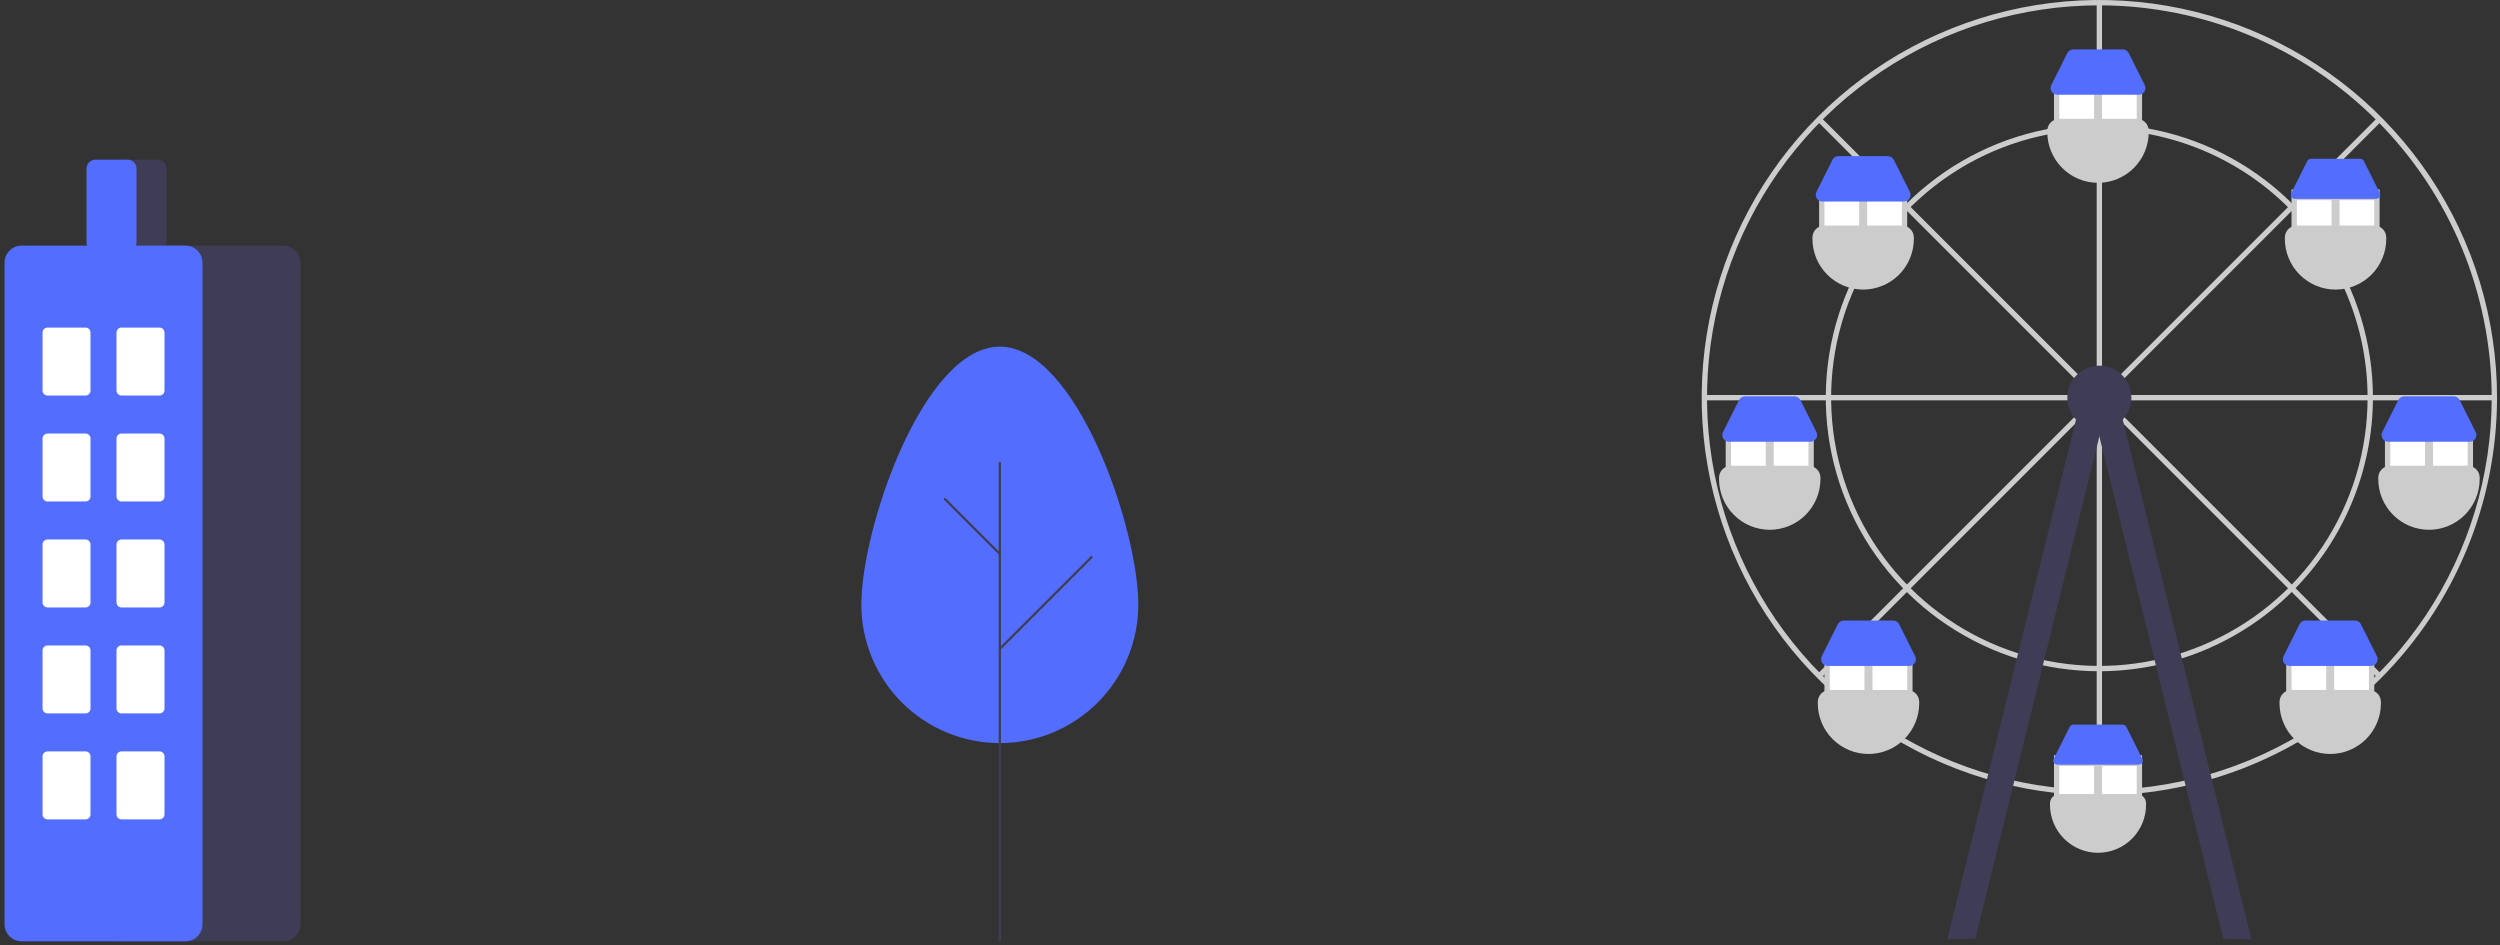 <svg width="476" height="180" viewBox="0 0 476 180" fill="none" xmlns="http://www.w3.org/2000/svg">
<rect x="0" y="0" width="476" height="180" fill="#333333" stroke="none"/>
<g id="Group 1">
<g id="Tree">
<path id="Vector" d="M164 115.117C164 100.555 175.805 66 190.367 66C204.929 66 216.734 100.555 216.734 115.117C216.734 122.11 213.956 128.816 209.011 133.761C204.066 138.706 197.36 141.484 190.367 141.484C183.374 141.484 176.667 138.706 171.723 133.761C166.778 128.816 164 122.11 164 115.117V115.117Z" fill="#536DFE"/>
<path id="Vector_2" d="M190.367 179.265C190.338 179.265 190.31 179.259 190.284 179.248C190.258 179.237 190.234 179.221 190.214 179.201C190.193 179.181 190.177 179.157 190.167 179.131C190.156 179.104 190.15 179.076 190.15 179.048V88.144C190.15 88.086 190.173 88.031 190.214 87.99C190.254 87.95 190.309 87.927 190.367 87.927C190.424 87.927 190.48 87.95 190.52 87.99C190.561 88.031 190.584 88.086 190.584 88.144V179.048C190.584 179.076 190.578 179.104 190.567 179.131C190.556 179.157 190.54 179.181 190.52 179.201C190.5 179.221 190.476 179.237 190.45 179.248C190.424 179.259 190.395 179.265 190.367 179.265V179.265Z" fill="#3F3D56"/>
<path id="Vector_3" d="M190.367 105.693C190.338 105.693 190.31 105.688 190.284 105.677C190.258 105.666 190.234 105.65 190.214 105.63L179.778 95.194C179.757 95.174 179.741 95.15 179.731 95.123C179.72 95.097 179.714 95.069 179.714 95.04C179.714 95.012 179.72 94.984 179.731 94.957C179.741 94.931 179.757 94.907 179.778 94.887C179.798 94.867 179.822 94.851 179.848 94.84C179.874 94.829 179.902 94.824 179.931 94.824C179.959 94.824 179.988 94.829 180.014 94.84C180.04 94.851 180.064 94.867 180.084 94.887L190.52 105.323C190.551 105.353 190.571 105.392 190.58 105.434C190.588 105.476 190.584 105.52 190.567 105.559C190.551 105.599 190.523 105.633 190.487 105.657C190.452 105.68 190.41 105.693 190.367 105.693V105.693Z" fill="#3F3D56"/>
<path id="Vector_4" d="M190.367 123.76C190.324 123.76 190.282 123.747 190.246 123.723C190.211 123.7 190.183 123.666 190.167 123.626C190.15 123.586 190.146 123.543 190.154 123.501C190.163 123.459 190.183 123.42 190.214 123.39L207.691 105.913C207.731 105.872 207.786 105.85 207.844 105.85C207.901 105.85 207.956 105.872 207.997 105.913C208.037 105.954 208.06 106.009 208.06 106.066C208.06 106.124 208.038 106.179 207.997 106.219L190.52 123.696C190.5 123.717 190.476 123.733 190.45 123.743C190.424 123.754 190.395 123.76 190.367 123.76V123.76Z" fill="#3F3D56"/>
</g>
<g id="Ferris">
<path id="Vector_5" d="M399.718 151.435C384.742 151.435 370.103 146.995 357.651 138.675C345.2 130.355 335.495 118.529 329.764 104.694C324.033 90.858 322.533 75.634 325.455 60.946C328.377 46.258 335.588 32.767 346.177 22.177C356.767 11.588 370.258 4.377 384.946 1.455C399.634 -1.467 414.858 0.033 428.694 5.764C442.529 11.495 454.355 21.2 462.675 33.651C470.995 46.103 475.436 60.742 475.436 75.718C475.413 95.792 467.428 115.038 453.233 129.233C439.038 143.428 419.792 151.413 399.718 151.435V151.435ZM399.718 1.016C384.943 1.016 370.5 5.398 358.216 13.606C345.931 21.814 336.357 33.481 330.703 47.131C325.049 60.781 323.569 75.801 326.452 90.291C329.334 104.782 336.449 118.092 346.896 128.54C357.343 138.987 370.654 146.101 385.144 148.984C399.635 151.866 414.655 150.387 428.305 144.733C441.955 139.079 453.621 129.504 461.83 117.22C470.038 104.935 474.419 90.492 474.419 75.718C474.397 55.913 466.519 36.925 452.515 22.921C438.51 8.916 419.523 1.039 399.718 1.016V1.016Z" fill="#CCCCCC"/>
<path id="Vector_6" d="M399.718 70.128C399.583 70.128 399.454 70.074 399.358 69.979C399.263 69.884 399.21 69.754 399.21 69.62V0.508C399.21 0.373 399.263 0.244 399.358 0.149C399.454 0.054 399.583 3.05176e-05 399.718 3.05176e-05C399.853 3.05176e-05 399.982 0.054 400.077 0.149C400.172 0.244 400.226 0.373 400.226 0.508V69.62C400.226 69.754 400.172 69.884 400.077 69.979C399.982 70.074 399.853 70.128 399.718 70.128V70.128Z" fill="#CCCCCC"/>
<path id="Vector_7" d="M474.927 76.226H405.816C405.681 76.226 405.552 76.172 405.457 76.077C405.361 75.982 405.308 75.853 405.308 75.718C405.308 75.583 405.361 75.454 405.457 75.358C405.552 75.263 405.681 75.21 405.816 75.21H474.927C475.062 75.21 475.191 75.263 475.287 75.358C475.382 75.454 475.435 75.583 475.435 75.718C475.435 75.853 475.382 75.982 475.287 76.077C475.191 76.172 475.062 76.226 474.927 76.226Z" fill="#CCCCCC"/>
<path id="Vector_8" d="M393.62 76.226H324.541C324.406 76.226 324.277 76.172 324.182 76.077C324.086 75.982 324.033 75.853 324.033 75.718C324.033 75.583 324.086 75.454 324.182 75.358C324.277 75.263 324.406 75.21 324.541 75.21H393.62C393.755 75.21 393.884 75.263 393.979 75.358C394.074 75.454 394.128 75.583 394.128 75.718C394.128 75.853 394.074 75.982 393.979 76.077C393.884 76.172 393.755 76.226 393.62 76.226V76.226Z" fill="#CCCCCC"/>
<path id="Vector_9" d="M399.718 151.435C399.583 151.435 399.454 151.382 399.358 151.287C399.263 151.191 399.21 151.062 399.21 150.927V81.816C399.21 81.681 399.263 81.552 399.358 81.457C399.454 81.361 399.583 81.308 399.718 81.308C399.853 81.308 399.982 81.361 400.077 81.457C400.172 81.552 400.226 81.681 400.226 81.816V150.927C400.226 151.062 400.172 151.191 400.077 151.287C399.982 151.382 399.853 151.435 399.718 151.435V151.435Z" fill="#CCCCCC"/>
<path id="Vector_10" d="M404.198 72.097C404.098 72.097 404 72.067 403.916 72.011C403.832 71.955 403.767 71.876 403.729 71.783C403.69 71.69 403.68 71.588 403.7 71.489C403.72 71.391 403.768 71.3 403.839 71.229L452.493 22.575C452.589 22.48 452.718 22.427 452.852 22.427C452.987 22.428 453.115 22.481 453.21 22.576C453.306 22.671 453.359 22.8 453.359 22.934C453.36 23.069 453.306 23.198 453.212 23.293L404.558 71.948C404.511 71.995 404.454 72.032 404.393 72.058C404.331 72.084 404.265 72.097 404.198 72.097V72.097Z" fill="#CCCCCC"/>
<path id="Vector_11" d="M395.237 72.097C395.171 72.097 395.105 72.084 395.043 72.058C394.981 72.032 394.925 71.995 394.878 71.948L346.224 23.293C346.129 23.198 346.076 23.069 346.076 22.934C346.077 22.8 346.13 22.671 346.225 22.576C346.32 22.481 346.449 22.428 346.583 22.427C346.718 22.427 346.847 22.48 346.942 22.575L395.597 71.229C395.668 71.3 395.716 71.391 395.736 71.489C395.755 71.588 395.745 71.69 395.707 71.783C395.668 71.876 395.603 71.955 395.52 72.011C395.436 72.067 395.338 72.097 395.237 72.097Z" fill="#CCCCCC"/>
<path id="Vector_12" d="M452.852 129.01C452.786 129.01 452.72 128.997 452.658 128.971C452.596 128.946 452.54 128.908 452.493 128.861L403.839 80.206C403.744 80.111 403.691 79.982 403.692 79.847C403.692 79.713 403.745 79.584 403.84 79.489C403.935 79.394 404.064 79.341 404.199 79.34C404.333 79.34 404.462 79.393 404.558 79.488L453.212 128.142C453.283 128.213 453.331 128.304 453.351 128.402C453.37 128.501 453.36 128.603 453.322 128.696C453.283 128.789 453.218 128.868 453.135 128.924C453.051 128.98 452.953 129.01 452.852 129.01V129.01Z" fill="#CCCCCC"/>
<path id="Vector_13" d="M346.583 129.01C346.483 129.01 346.384 128.98 346.301 128.924C346.217 128.868 346.152 128.789 346.114 128.696C346.075 128.603 346.065 128.501 346.085 128.402C346.104 128.304 346.153 128.213 346.224 128.142L394.878 79.488C394.973 79.393 395.103 79.339 395.237 79.339C395.372 79.339 395.501 79.393 395.597 79.488C395.692 79.583 395.746 79.712 395.746 79.847C395.746 79.982 395.692 80.111 395.597 80.206L346.942 128.861C346.895 128.908 346.839 128.946 346.778 128.971C346.716 128.997 346.65 129.01 346.583 129.01V129.01Z" fill="#CCCCCC"/>
<path id="Vector_14" d="M399.718 127.805C389.416 127.805 379.345 124.75 370.779 119.027C362.214 113.304 355.537 105.169 351.595 95.651C347.653 86.133 346.621 75.66 348.631 65.556C350.641 55.452 355.602 46.171 362.886 38.886C370.171 31.602 379.452 26.641 389.556 24.631C399.66 22.621 410.133 23.653 419.651 27.595C429.169 31.537 437.304 38.214 443.027 46.779C448.751 55.345 451.806 65.416 451.806 75.718C451.79 89.527 446.297 102.767 436.532 112.532C426.767 122.297 413.528 127.79 399.718 127.805V127.805ZM399.718 24.646C389.617 24.646 379.743 27.642 371.344 33.254C362.945 38.865 356.399 46.842 352.534 56.174C348.669 65.506 347.657 75.774 349.628 85.681C351.598 95.588 356.462 104.688 363.605 111.831C370.747 118.973 379.847 123.837 389.754 125.808C399.661 127.778 409.93 126.767 419.262 122.902C428.594 119.036 436.57 112.49 442.182 104.091C447.794 95.693 450.789 85.819 450.789 75.718C450.774 62.178 445.388 49.196 435.814 39.622C426.239 30.047 413.258 24.662 399.718 24.646V24.646Z" fill="#CCCCCC"/>
<path id="Vector_15" d="M399.718 81.816C403.086 81.816 405.816 79.086 405.816 75.718C405.816 72.35 403.086 69.62 399.718 69.62C396.35 69.62 393.62 72.35 393.62 75.718C393.62 79.086 396.35 81.816 399.718 81.816Z" fill="#3F3D56"/>
<path id="Vector_16" d="M376.109 178.722L370.752 178.877L396.901 73.332L401.761 74.815L376.109 178.722Z" fill="#3F3D56"/>
<path id="Vector_17" d="M423.326 178.722L428.683 178.877L402.534 73.332L397.674 74.815L423.326 178.722Z" fill="#3F3D56"/>
<path id="Vector_18" d="M407.849 15.753H391.079V24.901H407.849V15.753Z" fill="#CCCCCC"/>
<path id="Vector_19" d="M398.701 17.786H392.095V24.901H398.701V17.786Z" fill="white"/>
<path id="Vector_20" d="M406.832 17.786H400.226V24.901H406.832V17.786Z" fill="white"/>
<path id="Vector_21" d="M399.464 34.81C396.904 34.807 394.45 33.789 392.64 31.979C390.83 30.169 389.811 27.714 389.808 25.155V24.901C389.809 24.294 390.05 23.713 390.479 23.284C390.908 22.855 391.489 22.614 392.095 22.614H406.832C407.439 22.614 408.02 22.855 408.448 23.284C408.877 23.713 409.118 24.294 409.119 24.901V25.155C409.116 27.714 408.098 30.169 406.288 31.979C404.478 33.789 402.024 34.807 399.464 34.81V34.81Z" fill="#CCCCCC"/>
<path id="Vector_22" d="M407.22 18.04H391.707C391.49 18.04 391.277 17.985 391.088 17.879C390.899 17.774 390.74 17.622 390.626 17.438C390.512 17.253 390.448 17.043 390.438 16.827C390.428 16.61 390.474 16.395 390.571 16.201L393.62 10.103C393.725 9.892 393.887 9.714 394.087 9.59C394.288 9.466 394.52 9.4 394.756 9.401H404.171C404.407 9.4 404.639 9.466 404.84 9.59C405.041 9.714 405.203 9.892 405.308 10.103L408.357 16.201C408.454 16.395 408.499 16.61 408.49 16.827C408.48 17.043 408.415 17.253 408.301 17.438C408.187 17.622 408.028 17.774 407.839 17.879C407.65 17.985 407.437 18.04 407.22 18.04H407.22Z" fill="#536DFE"/>
<path id="Vector_23" d="M453.076 36.08H436.306V45.227H453.076V36.08Z" fill="#CCCCCC"/>
<path id="Vector_24" d="M443.929 38.113H437.323V45.227H443.929V38.113Z" fill="white"/>
<path id="Vector_25" d="M452.06 38.113H445.453V45.227H452.06V38.113Z" fill="white"/>
<path id="Vector_26" d="M444.691 55.137C442.131 55.134 439.677 54.116 437.867 52.306C436.057 50.495 435.039 48.041 435.036 45.481V45.227C435.037 44.621 435.278 44.04 435.706 43.611C436.135 43.182 436.716 42.941 437.323 42.941H452.06C452.666 42.941 453.247 43.182 453.676 43.611C454.105 44.04 454.346 44.621 454.346 45.227V45.481C454.343 48.041 453.325 50.495 451.515 52.306C449.705 54.116 447.251 55.134 444.691 55.137V55.137Z" fill="#CCCCCC"/>
<path id="Vector_27" d="M439.983 30.236C439.842 30.236 439.703 30.275 439.582 30.349C439.462 30.424 439.365 30.531 439.302 30.658L436.253 36.756C436.195 36.872 436.167 37.001 436.173 37.131C436.179 37.261 436.218 37.387 436.286 37.497C436.354 37.608 436.45 37.699 436.563 37.762C436.677 37.826 436.804 37.859 436.934 37.859H452.448C452.578 37.859 452.706 37.826 452.819 37.762C452.933 37.699 453.028 37.608 453.096 37.497C453.165 37.387 453.204 37.261 453.209 37.131C453.215 37.001 453.188 36.872 453.13 36.756L450.081 30.658C450.018 30.531 449.92 30.424 449.8 30.349C449.679 30.275 449.54 30.236 449.399 30.236H439.983Z" fill="#536DFE"/>
<path id="Vector_28" d="M470.862 81.816H454.092V90.963H470.862V81.816Z" fill="#CCCCCC"/>
<path id="Vector_29" d="M461.715 83.849H455.109V90.963H461.715V83.849Z" fill="white"/>
<path id="Vector_30" d="M469.846 83.849H463.239V90.963H469.846V83.849Z" fill="white"/>
<path id="Vector_31" d="M462.477 100.872C459.917 100.869 457.463 99.851 455.653 98.041C453.843 96.231 452.825 93.777 452.822 91.217V90.963C452.823 90.357 453.064 89.775 453.492 89.347C453.921 88.918 454.502 88.677 455.109 88.676H469.846C470.452 88.677 471.033 88.918 471.462 89.347C471.891 89.775 472.132 90.357 472.132 90.963V91.217C472.13 93.777 471.111 96.231 469.301 98.041C467.491 99.851 465.037 100.869 462.477 100.872V100.872Z" fill="#CCCCCC"/>
<path id="Vector_32" d="M470.234 84.103H454.72C454.504 84.103 454.291 84.047 454.102 83.942C453.913 83.836 453.754 83.684 453.64 83.5C453.526 83.316 453.461 83.106 453.451 82.889C453.442 82.673 453.487 82.458 453.584 82.264L456.633 76.166C456.738 75.954 456.9 75.776 457.101 75.652C457.302 75.528 457.533 75.463 457.769 75.464H467.185C467.421 75.463 467.652 75.528 467.853 75.652C468.054 75.776 468.216 75.954 468.321 76.166L471.37 82.264C471.467 82.458 471.513 82.673 471.503 82.889C471.493 83.106 471.428 83.316 471.315 83.5C471.201 83.684 471.042 83.836 470.852 83.942C470.663 84.047 470.45 84.103 470.234 84.103H470.234Z" fill="#536DFE"/>
<path id="Vector_33" d="M452.06 124.502H435.29V133.649H452.06V124.502Z" fill="#CCCCCC"/>
<path id="Vector_34" d="M442.912 126.535H436.306V133.649H442.912V126.535Z" fill="white"/>
<path id="Vector_35" d="M451.043 126.535H444.437V133.649H451.043V126.535Z" fill="white"/>
<path id="Vector_36" d="M443.675 143.559C441.115 143.556 438.661 142.538 436.851 140.728C435.041 138.918 434.022 136.463 434.019 133.904V133.649C434.02 133.043 434.261 132.462 434.69 132.033C435.119 131.604 435.7 131.363 436.306 131.363H451.043C451.65 131.363 452.231 131.604 452.659 132.033C453.088 132.462 453.329 133.043 453.33 133.649V133.904C453.327 136.463 452.309 138.918 450.499 140.728C448.689 142.538 446.235 143.556 443.675 143.559V143.559Z" fill="#CCCCCC"/>
<path id="Vector_37" d="M451.431 126.789H435.918C435.702 126.789 435.489 126.734 435.299 126.628C435.11 126.523 434.951 126.371 434.837 126.187C434.723 126.002 434.659 125.792 434.649 125.576C434.639 125.359 434.685 125.144 434.782 124.95L437.831 118.852C437.936 118.641 438.098 118.463 438.299 118.339C438.499 118.215 438.731 118.149 438.967 118.15H448.382C448.618 118.149 448.85 118.215 449.051 118.339C449.252 118.463 449.414 118.641 449.519 118.852L452.568 124.95C452.665 125.144 452.71 125.359 452.701 125.576C452.691 125.792 452.626 126.002 452.512 126.187C452.398 126.371 452.239 126.523 452.05 126.628C451.861 126.734 451.648 126.789 451.431 126.789H451.431Z" fill="#536DFE"/>
<path id="Vector_38" d="M346.36 45.227H363.129V36.08H346.36V45.227Z" fill="#CCCCCC"/>
<path id="Vector_39" d="M355.507 45.227H362.113V38.113H355.507V45.227Z" fill="white"/>
<path id="Vector_40" d="M347.376 45.227H353.982V38.113H347.376V45.227Z" fill="white"/>
<path id="Vector_41" d="M354.745 55.137C352.185 55.134 349.731 54.116 347.92 52.306C346.11 50.495 345.092 48.041 345.089 45.481V45.227C345.09 44.621 345.331 44.04 345.76 43.611C346.189 43.182 346.77 42.941 347.376 42.941H362.113C362.719 42.941 363.301 43.182 363.729 43.611C364.158 44.04 364.399 44.621 364.4 45.227V45.481C364.397 48.041 363.379 50.495 361.569 52.306C359.759 54.116 357.304 55.134 354.745 55.137V55.137Z" fill="#CCCCCC"/>
<path id="Vector_42" d="M362.501 38.367H346.988C346.771 38.367 346.558 38.312 346.369 38.206C346.18 38.101 346.021 37.949 345.907 37.764C345.793 37.58 345.728 37.37 345.719 37.154C345.709 36.937 345.755 36.722 345.852 36.528L348.901 30.43C349.005 30.219 349.167 30.041 349.368 29.917C349.569 29.793 349.801 29.727 350.037 29.728H359.452C359.688 29.727 359.92 29.793 360.121 29.917C360.322 30.041 360.484 30.219 360.588 30.43L363.638 36.528C363.734 36.722 363.78 36.937 363.77 37.154C363.761 37.37 363.696 37.58 363.582 37.764C363.468 37.949 363.309 38.101 363.12 38.206C362.931 38.312 362.718 38.367 362.501 38.367H362.501Z" fill="#536DFE"/>
<path id="Vector_43" d="M328.574 90.963H345.343V81.816H328.574V90.963Z" fill="#CCCCCC"/>
<path id="Vector_44" d="M337.721 90.963H344.327V83.849H337.721V90.963Z" fill="white"/>
<path id="Vector_45" d="M329.59 90.963H336.196V83.849H329.59V90.963Z" fill="white"/>
<path id="Vector_46" d="M336.958 100.872C334.399 100.869 331.944 99.851 330.134 98.041C328.324 96.231 327.306 93.777 327.303 91.217V90.963C327.304 90.357 327.545 89.775 327.974 89.347C328.402 88.918 328.984 88.677 329.59 88.676H344.327C344.933 88.677 345.515 88.918 345.943 89.347C346.372 89.775 346.613 90.357 346.614 90.963V91.217C346.611 93.777 345.593 96.231 343.783 98.041C341.973 99.851 339.518 100.869 336.958 100.872Z" fill="#CCCCCC"/>
<path id="Vector_47" d="M344.715 84.103H329.202C328.985 84.103 328.772 84.047 328.583 83.942C328.394 83.836 328.235 83.684 328.121 83.5C328.007 83.316 327.942 83.106 327.933 82.889C327.923 82.673 327.969 82.458 328.065 82.264L331.115 76.166C331.219 75.954 331.381 75.776 331.582 75.652C331.783 75.528 332.015 75.463 332.251 75.464H341.666C341.902 75.463 342.134 75.528 342.335 75.652C342.536 75.776 342.698 75.954 342.802 76.166L345.851 82.264C345.948 82.458 345.994 82.673 345.984 82.889C345.975 83.106 345.91 83.316 345.796 83.5C345.682 83.684 345.523 83.836 345.334 83.942C345.145 84.047 344.932 84.103 344.715 84.103H344.715Z" fill="#536DFE"/>
<path id="Vector_48" d="M347.376 133.649H364.146V124.502H347.376V133.649Z" fill="#CCCCCC"/>
<path id="Vector_49" d="M356.523 133.649H363.129V126.535H356.523V133.649Z" fill="white"/>
<path id="Vector_50" d="M348.392 133.649H354.999V126.535H348.392V133.649Z" fill="white"/>
<path id="Vector_51" d="M355.761 143.559C353.201 143.556 350.747 142.538 348.937 140.728C347.127 138.918 346.109 136.463 346.106 133.904V133.649C346.106 133.043 346.347 132.462 346.776 132.033C347.205 131.604 347.786 131.363 348.392 131.363H363.129C363.736 131.363 364.317 131.604 364.746 132.033C365.174 132.462 365.416 133.043 365.416 133.649V133.904C365.413 136.463 364.395 138.918 362.585 140.728C360.775 142.538 358.321 143.556 355.761 143.559V143.559Z" fill="#CCCCCC"/>
<path id="Vector_52" d="M363.518 126.789H348.004C347.788 126.789 347.575 126.734 347.385 126.628C347.196 126.523 347.037 126.371 346.923 126.187C346.81 126.002 346.745 125.792 346.735 125.576C346.725 125.359 346.771 125.144 346.868 124.95L349.917 118.852C350.022 118.641 350.184 118.463 350.385 118.339C350.585 118.215 350.817 118.149 351.053 118.15H360.469C360.705 118.149 360.936 118.215 361.137 118.339C361.338 118.463 361.5 118.641 361.605 118.852L364.654 124.95C364.751 125.144 364.796 125.359 364.787 125.576C364.777 125.792 364.712 126.002 364.598 126.187C364.484 126.371 364.325 126.523 364.136 126.628C363.947 126.734 363.734 126.789 363.518 126.789H363.518Z" fill="#536DFE"/>
<path id="Vector_53" d="M407.849 143.813H391.079V152.96H407.849V143.813Z" fill="#CCCCCC"/>
<path id="Vector_54" d="M398.701 145.846H392.095V152.96H398.701V145.846Z" fill="white"/>
<path id="Vector_55" d="M406.832 145.846H400.226V152.96H406.832V145.846Z" fill="white"/>
<path id="Vector_56" d="M392.095 151.181C391.624 151.182 391.172 151.37 390.838 151.703C390.505 152.036 390.317 152.488 390.317 152.96V153.214C390.315 154.416 390.551 155.607 391.01 156.717C391.469 157.828 392.143 158.838 392.992 159.688C393.842 160.539 394.851 161.213 395.961 161.674C397.072 162.134 398.262 162.371 399.464 162.371C400.666 162.371 401.856 162.134 402.966 161.674C404.077 161.213 405.086 160.539 405.935 159.688C406.785 158.838 407.458 157.828 407.917 156.717C408.376 155.607 408.612 154.416 408.611 153.214V152.96C408.61 152.488 408.423 152.036 408.089 151.703C407.756 151.37 407.304 151.182 406.832 151.181H392.095Z" fill="#CCCCCC"/>
<path id="Vector_57" d="M394.756 137.969C394.614 137.968 394.475 138.008 394.355 138.082C394.234 138.157 394.137 138.263 394.074 138.39L391.025 144.488C390.967 144.604 390.94 144.734 390.946 144.863C390.951 144.993 390.99 145.119 391.059 145.23C391.127 145.341 391.222 145.432 391.336 145.495C391.449 145.558 391.577 145.592 391.707 145.591H407.22C407.35 145.592 407.478 145.558 407.592 145.495C407.705 145.432 407.801 145.341 407.869 145.23C407.937 145.119 407.976 144.993 407.982 144.863C407.988 144.734 407.96 144.604 407.902 144.488L404.853 138.39C404.79 138.263 404.693 138.157 404.573 138.082C404.452 138.008 404.313 137.968 404.171 137.969H394.756Z" fill="#536DFE"/>
</g>
<g id="Building">
<path id="Vector_58" d="M29.988 47.905H23.897C23.443 47.905 23.008 47.724 22.687 47.403C22.366 47.082 22.185 46.646 22.184 46.192V32.108C22.185 31.654 22.366 31.219 22.687 30.898C23.008 30.577 23.443 30.396 23.897 30.395H29.988C30.442 30.396 30.877 30.577 31.198 30.898C31.519 31.219 31.7 31.654 31.701 32.108V46.192C31.7 46.646 31.519 47.082 31.198 47.403C30.877 47.724 30.442 47.905 29.988 47.905V47.905Z" fill="#3F3D56"/>
<path id="Vector_59" d="M53.968 179.227H22.755C21.898 179.226 21.075 178.885 20.469 178.278C19.862 177.671 19.521 176.849 19.52 175.991V49.999C19.521 49.141 19.862 48.318 20.469 47.712C21.075 47.105 21.898 46.764 22.755 46.763H53.968C54.826 46.764 55.648 47.105 56.255 47.712C56.861 48.318 57.203 49.141 57.203 49.999V175.991C57.203 176.849 56.861 177.671 56.255 178.278C55.648 178.885 54.826 179.226 53.968 179.227V179.227Z" fill="#3F3D56"/>
<path id="Vector_60" d="M35.317 179.227H4.104C3.246 179.226 2.424 178.885 1.817 178.278C1.211 177.671 0.869 176.849 0.868 175.991V49.999C0.869 49.141 1.211 48.318 1.817 47.712C2.424 47.105 3.246 46.764 4.104 46.763H35.317C36.174 46.764 36.997 47.105 37.603 47.712C38.21 48.318 38.551 49.141 38.552 49.999V175.991C38.551 176.849 38.21 177.671 37.603 178.278C36.997 178.885 36.174 179.226 35.317 179.227V179.227Z" fill="#536DFE"/>
<path id="Vector_61" d="M24.278 47.905H18.188C17.733 47.905 17.298 47.724 16.977 47.403C16.656 47.082 16.475 46.646 16.475 46.192V32.108C16.475 31.654 16.656 31.219 16.977 30.898C17.298 30.577 17.734 30.396 18.188 30.395H24.278C24.732 30.396 25.168 30.577 25.489 30.898C25.81 31.219 25.99 31.654 25.991 32.108V46.192C25.99 46.646 25.81 47.082 25.489 47.403C25.168 47.724 24.732 47.905 24.278 47.905Z" fill="#536DFE"/>
<path id="Vector_62" d="M16.285 75.311H9.052C8.8 75.311 8.558 75.211 8.38 75.032C8.201 74.854 8.101 74.612 8.101 74.36V63.321C8.101 63.069 8.201 62.827 8.38 62.648C8.558 62.47 8.8 62.37 9.052 62.37H16.285C16.537 62.37 16.779 62.47 16.957 62.648C17.135 62.827 17.236 63.069 17.236 63.321V74.36C17.236 74.612 17.135 74.854 16.957 75.032C16.779 75.211 16.537 75.311 16.285 75.311V75.311Z" fill="white"/>
<path id="Vector_63" d="M30.368 75.311H23.136C22.884 75.311 22.642 75.211 22.463 75.032C22.285 74.854 22.185 74.612 22.184 74.36V63.321C22.185 63.069 22.285 62.827 22.463 62.648C22.642 62.47 22.884 62.37 23.136 62.37H30.368C30.62 62.37 30.862 62.47 31.041 62.648C31.219 62.827 31.32 63.069 31.32 63.321V74.36C31.32 74.612 31.219 74.854 31.041 75.032C30.862 75.211 30.62 75.311 30.368 75.311V75.311Z" fill="white"/>
<path id="Vector_64" d="M16.285 95.485H9.052C8.8 95.485 8.558 95.385 8.38 95.206C8.201 95.028 8.101 94.786 8.101 94.534V83.495C8.101 83.243 8.201 83.001 8.38 82.823C8.558 82.644 8.8 82.544 9.052 82.543H16.285C16.537 82.544 16.779 82.644 16.957 82.823C17.135 83.001 17.236 83.243 17.236 83.495V94.534C17.236 94.786 17.135 95.028 16.957 95.206C16.779 95.385 16.537 95.485 16.285 95.485V95.485Z" fill="white"/>
<path id="Vector_65" d="M30.368 95.485H23.136C22.884 95.485 22.642 95.385 22.463 95.206C22.285 95.028 22.185 94.786 22.184 94.534V83.495C22.185 83.243 22.285 83.001 22.463 82.823C22.642 82.644 22.884 82.544 23.136 82.543H30.368C30.62 82.544 30.862 82.644 31.041 82.823C31.219 83.001 31.32 83.243 31.32 83.495V94.534C31.32 94.786 31.219 95.028 31.041 95.206C30.862 95.385 30.62 95.485 30.368 95.485V95.485Z" fill="white"/>
<path id="Vector_66" d="M16.285 115.659H9.052C8.8 115.659 8.558 115.559 8.38 115.38C8.201 115.202 8.101 114.96 8.101 114.708V103.669C8.101 103.417 8.201 103.175 8.38 102.997C8.558 102.818 8.8 102.718 9.052 102.718H16.285C16.537 102.718 16.779 102.818 16.957 102.997C17.135 103.175 17.236 103.417 17.236 103.669V114.708C17.236 114.96 17.135 115.202 16.957 115.38C16.779 115.559 16.537 115.659 16.285 115.659V115.659Z" fill="white"/>
<path id="Vector_67" d="M30.368 115.659H23.136C22.884 115.659 22.642 115.559 22.463 115.38C22.285 115.202 22.185 114.96 22.184 114.708V103.669C22.185 103.417 22.285 103.175 22.463 102.997C22.642 102.818 22.884 102.718 23.136 102.718H30.368C30.62 102.718 30.862 102.818 31.041 102.997C31.219 103.175 31.32 103.417 31.32 103.669V114.708C31.32 114.96 31.219 115.202 31.041 115.38C30.862 115.559 30.62 115.659 30.368 115.659Z" fill="white"/>
<path id="Vector_68" d="M16.285 135.833H9.052C8.8 135.833 8.558 135.733 8.38 135.554C8.201 135.376 8.101 135.134 8.101 134.882V123.843C8.101 123.591 8.201 123.349 8.38 123.171C8.558 122.992 8.8 122.892 9.052 122.892H16.285C16.537 122.892 16.779 122.992 16.957 123.171C17.135 123.349 17.236 123.591 17.236 123.843V134.882C17.236 135.134 17.135 135.376 16.957 135.554C16.779 135.733 16.537 135.833 16.285 135.833V135.833Z" fill="white"/>
<path id="Vector_69" d="M30.368 135.833H23.136C22.884 135.833 22.642 135.733 22.463 135.554C22.285 135.376 22.185 135.134 22.184 134.882V123.843C22.185 123.591 22.285 123.349 22.463 123.171C22.642 122.992 22.884 122.892 23.136 122.892H30.368C30.62 122.892 30.862 122.992 31.041 123.171C31.219 123.349 31.32 123.591 31.32 123.843V134.882C31.32 135.134 31.219 135.376 31.041 135.554C30.862 135.733 30.62 135.833 30.368 135.833Z" fill="white"/>
<path id="Vector_70" d="M16.285 156.008H9.052C8.8 156.007 8.558 155.907 8.38 155.729C8.201 155.55 8.101 155.308 8.101 155.056V144.017C8.101 143.765 8.201 143.523 8.38 143.345C8.558 143.166 8.8 143.066 9.052 143.066H16.285C16.537 143.066 16.779 143.166 16.957 143.345C17.135 143.523 17.236 143.765 17.236 144.017V155.056C17.236 155.308 17.135 155.55 16.957 155.729C16.779 155.907 16.537 156.007 16.285 156.008Z" fill="white"/>
<path id="Vector_71" d="M30.368 156.008H23.136C22.884 156.007 22.642 155.907 22.463 155.729C22.285 155.55 22.185 155.308 22.184 155.056V144.017C22.185 143.765 22.285 143.523 22.463 143.345C22.642 143.166 22.884 143.066 23.136 143.066H30.368C30.62 143.066 30.862 143.166 31.041 143.345C31.219 143.523 31.32 143.765 31.32 144.017V155.056C31.32 155.308 31.219 155.55 31.041 155.729C30.862 155.907 30.62 156.007 30.368 156.008Z" fill="white"/>
</g>
</g>
</svg>
